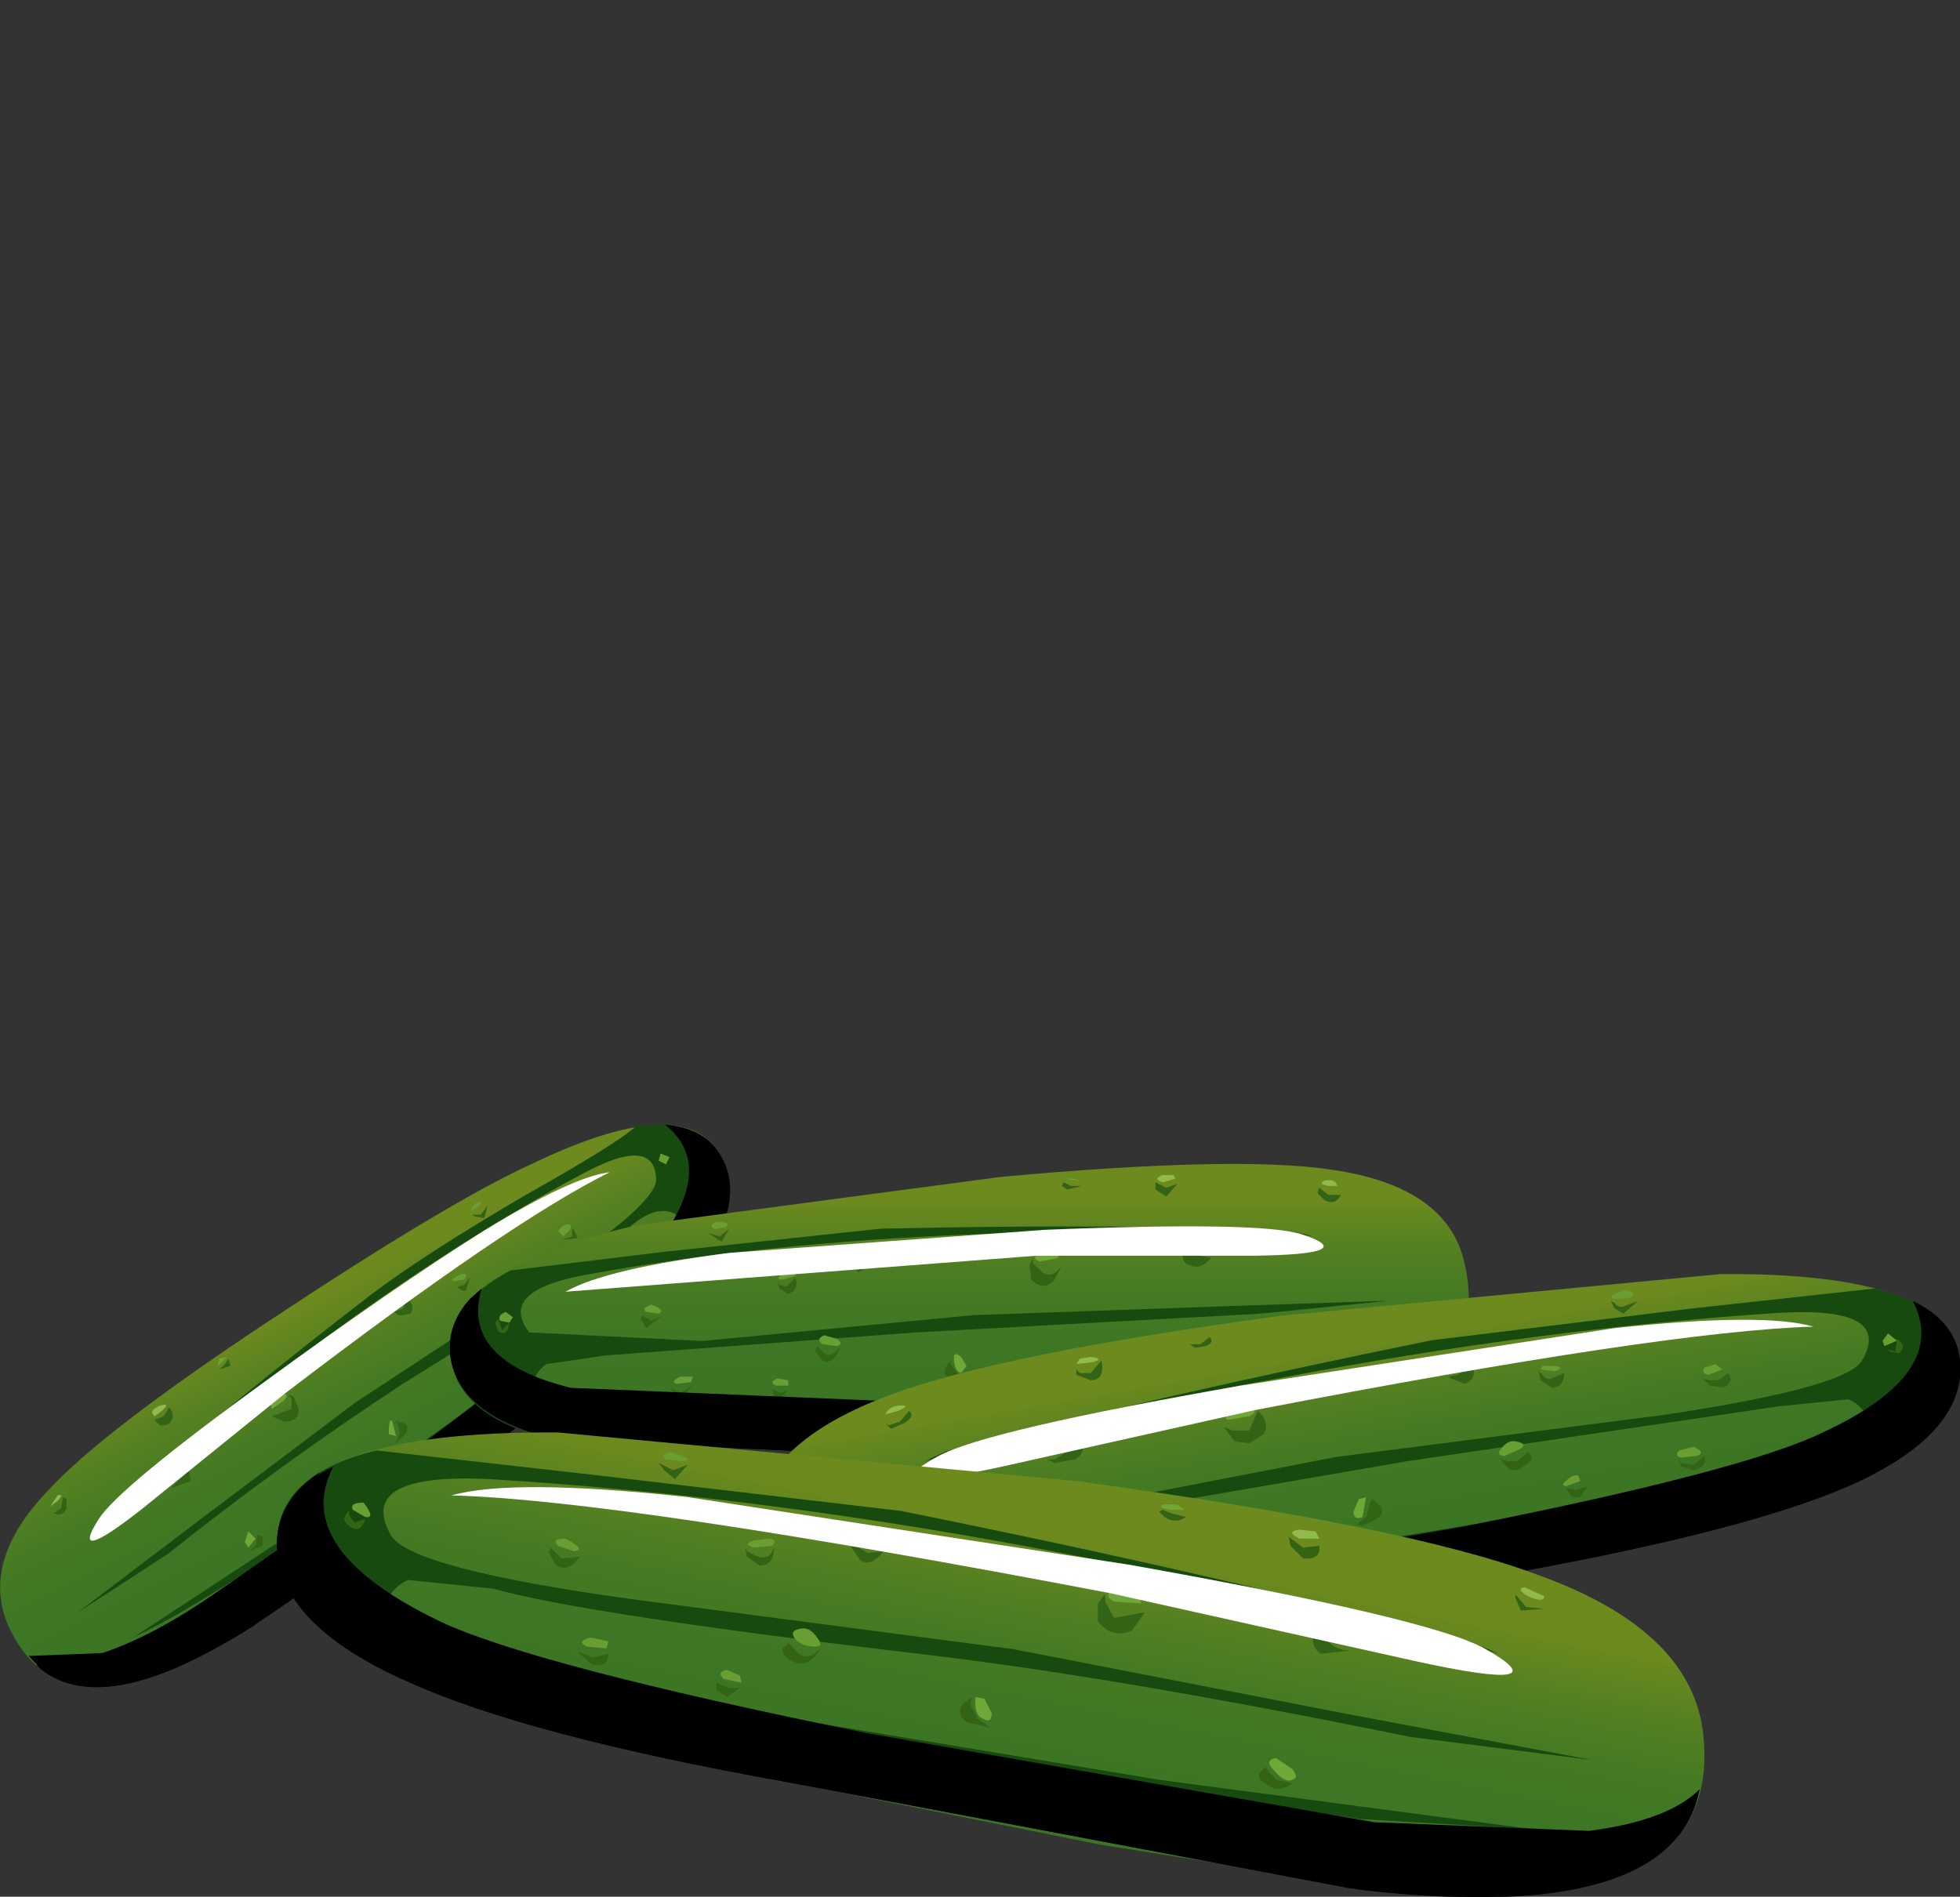 <?xml version="1.0" encoding="UTF-8" standalone="no"?>
<svg xmlns:xlink="http://www.w3.org/1999/xlink" height="52.7px" width="54.45px" xmlns="http://www.w3.org/2000/svg">
  <rect width="100%" height="100%" fill="#333333" stroke="none"/>
  <g transform="matrix(1.0, 0.0, 0.0, 1.0, 0.0, 0.0)">
    <use height="15.65" transform="matrix(1.0, 0.0, 0.0, 1.0, 0.0, 31.25)" width="20.3" xlink:href="#shape0"/>
    <use height="17.8" transform="matrix(0.8, 0.0, 0.0, 0.8, 2.15, 31.25)" width="22.65" xlink:href="#sprite0"/>
    <use height="12.9" transform="matrix(1.0, 0.0, 0.0, 1.0, 1.4, 32.05)" width="18.25" xlink:href="#shape2"/>
    <use height="19.45" transform="matrix(0.8, 0.0, 0.0, 0.8, 1.0, 31.3)" width="24.1" xlink:href="#sprite1"/>
    <use height="19.55" transform="matrix(0.8, 0.0, 0.0, 0.8, 0.8, 31.25)" width="24.35" xlink:href="#sprite2"/>
    <use height="12.8" transform="matrix(0.8, 0.0, 0.0, 0.8, 2.5, 32.57)" width="18.05" xlink:href="#sprite3"/>
    <use height="8.05" transform="matrix(1.0, 0.0, 0.0, 1.0, 12.5, 32.35)" width="28.3" xlink:href="#shape6"/>
    <use height="7.2" transform="matrix(0.8, 0.0, 0.0, 0.8, 12.5, 34.06)" width="32.6" xlink:href="#sprite4"/>
    <use height="7.1" transform="matrix(1.0, 0.0, 0.0, 1.0, 13.75, 32.6)" width="23.5" xlink:href="#shape8"/>
    <use height="5.5" transform="matrix(0.8, 0.0, 0.0, 0.8, 12.5, 36.0)" width="35.3" xlink:href="#sprite5"/>
    <use height="5.75" transform="matrix(0.8, 0.0, 0.0, 0.8, 12.5, 35.8)" width="35.35" xlink:href="#sprite6"/>
    <use height="2.25" transform="matrix(0.8, 0.0, 0.0, 0.8, 15.71, 34.09)" width="26.35" xlink:href="#sprite7"/>
    <use height="10.95" transform="matrix(1.0, 0.0, 0.0, 1.0, 20.85, 35.4)" width="33.6" xlink:href="#shape12"/>
    <use height="11.15" transform="matrix(0.8, 0.0, 0.0, 0.8, 23.45, 35.8)" width="38.75" xlink:href="#sprite8"/>
    <use height="9.95" transform="matrix(1.0, 0.0, 0.0, 1.0, 24.6, 35.85)" width="28.45" xlink:href="#shape14"/>
    <use height="12.5" transform="matrix(0.8, 0.0, 0.0, 0.8, 21.0, 36.35)" width="41.8" xlink:href="#sprite9"/>
    <use height="12.7" transform="matrix(0.8, 0.0, 0.0, 0.8, 20.9, 36.15)" width="41.95" xlink:href="#sprite10"/>
    <use height="5.55" transform="matrix(0.8, 0.0, 0.0, 0.8, 25.38, 36.66)" width="31.25" xlink:href="#sprite11"/>
    <use height="12.9" transform="matrix(1.0, 0.0, 0.0, 1.0, 7.7, 39.8)" width="39.65" xlink:href="#shape18"/>
    <use height="13.15" transform="matrix(0.8, 0.0, 0.0, 0.8, 7.7, 40.3)" width="45.65" xlink:href="#sprite12"/>
    <use height="11.7" transform="matrix(1.0, 0.0, 0.0, 1.0, 9.3, 40.35)" width="33.6" xlink:href="#shape20"/>
    <use height="14.75" transform="matrix(0.8, 0.0, 0.0, 0.8, 7.7, 40.9)" width="49.25" xlink:href="#sprite13"/>
    <use height="14.95" transform="matrix(0.8, 0.0, 0.0, 0.8, 7.7, 40.75)" width="49.4" xlink:href="#sprite14"/>
    <use height="6.55" transform="matrix(0.8, 0.0, 0.0, 0.8, 12.54, 41.31)" width="36.85" xlink:href="#sprite15"/>
  </g>
  <defs>
    <g id="shape0" transform="matrix(1.0, 0.0, 0.0, 1.0, 0.0, -31.25)">
      <path d="M7.4 36.75 Q12.45 33.4 14.75 32.35 18.9 30.35 19.95 32.0 20.85 33.35 19.3 35.3 18.0 36.95 14.55 39.5 L6.25 45.65 Q1.6 48.35 0.2 45.1 -0.5 43.35 1.3 41.45 2.8 39.8 7.4 36.75" fill="url(#gradient0)" fill-rule="evenodd" stroke="none"/>
    </g>
    <linearGradient gradientTransform="matrix(-0.002, -0.004, -0.004, 0.002, 10.45, 39.35)" gradientUnits="userSpaceOnUse" id="gradient0" spreadMethod="pad" x1="-819.2" x2="819.2">
      <stop offset="0.0" stop-color="#3a7524"/>
      <stop offset="0.373" stop-color="#3d7624"/>
      <stop offset="0.604" stop-color="#457a23"/>
      <stop offset="0.796" stop-color="#548021"/>
      <stop offset="0.969" stop-color="#68881f"/>
      <stop offset="1.0" stop-color="#6d8a1e"/>
    </linearGradient>
    <g id="sprite0" transform="matrix(1.0, 0.0, 0.0, 1.0, 0.0, 0.0)">
      <use height="17.8" transform="matrix(1.0, 0.0, 0.0, 1.0, 0.0, 0.0)" width="22.65" xlink:href="#shape1"/>
    </g>
    <g id="shape1" transform="matrix(1.0, 0.0, 0.0, 1.0, 0.0, 0.0)">
      <path d="M22.25 0.95 Q23.2 2.4 21.95 4.3 L20.8 5.15 17.0 7.85 11.65 11.55 Q4.85 16.45 1.95 17.8 L8.35 13.6 18.85 6.15 Q21.9 3.9 21.25 3.4 20.65 2.95 20.3 3.0 19.7 3.0 18.8 3.9 17.05 5.45 11.3 9.0 7.1 11.75 3.15 14.9 L0.0 16.95 3.95 13.95 9.65 9.65 16.35 5.25 Q20.1 2.75 20.1 1.9 20.05 0.35 17.55 1.7 12.75 4.25 7.4 8.3 2.75 11.9 0.55 14.0 L0.9 13.5 Q5.45 9.55 10.2 5.9 12.05 4.5 15.55 2.45 18.75 0.65 19.4 0.05 21.45 -0.25 22.25 0.95" fill="#164a0e" fill-rule="evenodd" stroke="none"/>
    </g>
    <g id="shape2" transform="matrix(1.0, 0.0, 0.0, 1.0, -1.4, -32.05)">
      <path d="M4.75 41.35 L5.1 41.0 5.1 40.75 5.25 40.85 5.3 41.15 4.75 41.35" fill="#336315" fill-rule="evenodd" stroke="none"/>
      <path d="M7.55 39.35 L8.1 39.15 8.1 38.85 8.0 38.75 8.15 38.8 8.3 39.15 Q8.3 39.5 7.9 39.5 L7.55 39.35" fill="#336315" fill-rule="evenodd" stroke="none"/>
      <path d="M10.85 36.4 L10.95 36.45 11.2 36.35 11.3 36.05 Q11.55 36.3 11.4 36.5 L11.1 36.55 10.85 36.4" fill="#336315" fill-rule="evenodd" stroke="none"/>
      <path d="M10.95 39.5 Q11.4 39.5 11.3 39.8 L11.0 40.1 11.1 39.8 11.05 39.55 10.95 39.5" fill="#336315" fill-rule="evenodd" stroke="none"/>
      <path d="M6.9 43.1 L7.1 42.95 7.15 42.65 7.3 42.7 7.3 42.95 6.9 43.1" fill="#336315" fill-rule="evenodd" stroke="none"/>
      <path d="M12.8 37.6 L13.2 37.55 13.25 37.3 Q13.5 37.35 13.35 37.6 13.2 37.9 12.8 37.6" fill="#336315" fill-rule="evenodd" stroke="none"/>
      <path d="M12.7 35.75 L12.9 35.7 13.05 35.5 12.95 35.85 Q12.85 35.9 12.7 35.75" fill="#336315" fill-rule="evenodd" stroke="none"/>
      <path d="M6.1 38.05 L6.25 37.9 6.35 37.75 6.4 37.95 6.1 38.05" fill="#336315" fill-rule="evenodd" stroke="none"/>
      <path d="M15.6 34.45 L15.9 34.35 15.9 34.1 16.05 34.4 15.6 34.45" fill="#336315" fill-rule="evenodd" stroke="none"/>
      <path d="M19.3 33.55 L19.5 33.55 19.6 33.35 19.6 33.6 19.4 33.65 19.3 33.55" fill="#336315" fill-rule="evenodd" stroke="none"/>
      <path d="M13.1 33.75 L13.35 33.75 13.55 33.5 13.45 33.85 13.2 33.8 13.1 33.75" fill="#336315" fill-rule="evenodd" stroke="none"/>
      <path d="M18.5 34.75 L18.7 34.75 18.9 34.5 18.9 34.85 18.6 34.8 18.5 34.75" fill="#336315" fill-rule="evenodd" stroke="none"/>
      <path d="M14.7 37.75 L14.5 37.75 14.35 37.65 14.55 37.6 14.7 37.4 14.7 37.75" fill="#336315" fill-rule="evenodd" stroke="none"/>
      <path d="M4.3 39.45 L4.55 39.35 4.7 39.1 Q4.9 39.35 4.7 39.55 4.45 39.7 4.3 39.45" fill="#336315" fill-rule="evenodd" stroke="none"/>
      <path d="M1.5 42.05 L1.7 41.9 1.75 41.6 1.85 41.65 1.85 41.9 Q1.75 42.15 1.5 42.05" fill="#336315" fill-rule="evenodd" stroke="none"/>
      <path d="M7.65 38.75 Q8.1 38.65 7.9 38.9 L7.55 39.15 7.5 38.95 7.65 38.75" fill="#70a837" fill-rule="evenodd" stroke="none"/>
      <path d="M1.6 41.55 Q1.8 41.5 1.6 41.7 L1.4 41.85 1.6 41.55" fill="#91ba4e" fill-rule="evenodd" stroke="none"/>
      <path d="M4.8 40.75 Q5.05 40.75 4.9 40.95 4.7 41.35 4.5 41.15 4.45 41.05 4.55 40.9 4.65 40.7 4.8 40.75" fill="#91ba4e" fill-rule="evenodd" stroke="none"/>
      <path d="M4.45 39.05 Q4.85 38.95 4.3 39.35 4.1 39.2 4.45 39.05" fill="#91ba4e" fill-rule="evenodd" stroke="none"/>
      <path d="M6.9 42.55 L7.1 42.75 6.9 43.0 6.8 42.85 6.9 42.55" fill="#70a837" fill-rule="evenodd" stroke="none"/>
      <path d="M6.4 44.6 L6.65 44.65 6.7 44.9 6.55 44.95 6.4 44.85 6.4 44.6" fill="#70a837" fill-rule="evenodd" stroke="none"/>
      <path d="M10.9 39.5 L11.0 39.9 10.8 39.85 Q10.8 39.35 10.9 39.5" fill="#70a837" fill-rule="evenodd" stroke="none"/>
      <path d="M6.05 37.95 L6.1 37.75 6.3 37.7 6.05 37.95" fill="#70a837" fill-rule="evenodd" stroke="none"/>
      <path d="M11.1 36.0 L11.05 36.3 10.8 36.35 Q10.7 36.25 10.9 36.05 L11.1 36.0" fill="#699e33" fill-rule="evenodd" stroke="none"/>
      <path d="M12.9 37.15 L13.1 37.3 12.9 37.55 12.75 37.4 Q12.75 37.2 12.9 37.15" fill="#699e33" fill-rule="evenodd" stroke="none"/>
      <path d="M12.8 35.4 Q13.05 35.35 12.9 35.55 L12.6 35.6 12.55 35.55 12.8 35.4" fill="#699e33" fill-rule="evenodd" stroke="none"/>
      <path d="M13.25 33.4 Q13.55 33.35 13.1 33.65 L13.1 33.55 13.25 33.4" fill="#699e33" fill-rule="evenodd" stroke="none"/>
      <path d="M15.65 34.05 Q15.9 33.95 15.85 34.15 L15.65 34.35 15.5 34.2 15.65 34.05" fill="#699e33" fill-rule="evenodd" stroke="none"/>
      <path d="M16.15 35.8 L16.3 35.95 16.05 36.15 15.95 36.0 16.15 35.8" fill="#699e33" fill-rule="evenodd" stroke="none"/>
      <path d="M18.55 34.4 L18.8 34.45 18.65 34.6 18.45 34.55 18.55 34.4" fill="#699e33" fill-rule="evenodd" stroke="none"/>
      <path d="M19.3 33.35 L19.5 33.4 19.25 33.55 19.15 33.5 19.3 33.35" fill="#699e33" fill-rule="evenodd" stroke="none"/>
      <path d="M18.35 32.05 L18.6 32.15 18.5 32.35 18.3 32.25 18.35 32.05" fill="#699e33" fill-rule="evenodd" stroke="none"/>
    </g>
    <g id="sprite1" transform="matrix(1.0, 0.0, 0.0, 1.0, 0.0, 0.0)">
      <use height="19.45" transform="matrix(1.0, 0.0, 0.0, 1.0, 0.0, 0.0)" width="24.1" xlink:href="#shape3"/>
    </g>
    <g id="shape3" transform="matrix(1.0, 0.0, 0.0, 1.0, 0.0, 0.0)">
      <path d="M22.15 0.0 Q23.25 0.15 23.7 0.9 24.8 2.55 22.9 5.0 21.25 7.1 16.95 10.25 L7.55 17.35 Q2.15 20.75 0.0 18.7 2.3 19.6 5.1 18.15 6.55 17.4 10.8 14.15 L20.25 6.75 Q23.65 3.75 23.7 1.9 23.75 1.3 23.2 0.7 22.7 0.15 22.15 0.0" fill="#000000" fill-rule="evenodd" stroke="none"/>
    </g>
    <g id="sprite2" transform="matrix(1.0, 0.0, 0.0, 1.0, 0.0, 0.0)">
      <use height="19.55" transform="matrix(1.0, 0.0, 0.0, 1.0, 0.0, 0.0)" width="24.35" xlink:href="#shape4"/>
    </g>
    <g id="shape4" transform="matrix(1.0, 0.0, 0.0, 1.0, 0.0, 0.0)">
      <path d="M23.95 0.95 Q25.05 2.6 23.15 5.05 21.5 7.15 17.2 10.3 10.65 15.6 7.55 17.55 2.1 21.0 0.0 18.45 L2.55 18.35 Q4.35 17.75 6.5 16.25 10.95 13.2 15.1 10.0 20.65 5.75 21.9 4.05 23.85 1.4 22.1 0.0 23.35 0.1 23.95 0.95" fill="#000000" fill-rule="evenodd" stroke="none"/>
    </g>
    <g id="sprite3" transform="matrix(1.0, 0.0, 0.0, 1.0, 0.0, -0.15)">
      <use height="12.8" transform="matrix(1.0, 0.0, 0.0, 1.0, 0.0, 0.15)" width="18.05" xlink:href="#shape5"/>
    </g>
    <g id="shape5" transform="matrix(1.0, 0.0, 0.0, 1.0, 0.0, -0.15)">
      <path d="M1.8 11.85 Q-0.75 13.85 0.3 12.2 1.0 11.1 6.1 7.4 10.55 4.15 13.65 2.2 16.75 0.3 18.05 0.15 14.6 1.85 6.75 7.85 L1.8 11.85" fill="#ffffff" fill-rule="evenodd" stroke="none"/>
    </g>
    <g id="shape6" transform="matrix(1.0, 0.0, 0.0, 1.0, -12.5, -32.35)">
      <path d="M35.4 39.85 L23.1 40.35 15.5 40.0 Q12.7 39.35 12.5 37.55 12.35 35.3 17.65 34.05 L27.8 32.7 Q34.35 32.1 37.0 32.5 40.1 32.95 40.65 34.95 41.7 38.95 35.4 39.85" fill="url(#gradient1)" fill-rule="evenodd" stroke="none"/>
    </g>
    <linearGradient gradientTransform="matrix(0.0, -0.004, -0.004, 0.0, 26.7, 36.65)" gradientUnits="userSpaceOnUse" id="gradient1" spreadMethod="pad" x1="-819.2" x2="819.2">
      <stop offset="0.0" stop-color="#3a7524"/>
      <stop offset="0.373" stop-color="#3d7624"/>
      <stop offset="0.604" stop-color="#457a23"/>
      <stop offset="0.796" stop-color="#548021"/>
      <stop offset="0.969" stop-color="#68881f"/>
      <stop offset="1.0" stop-color="#6d8a1e"/>
    </linearGradient>
    <g id="sprite4" transform="matrix(1.0, 0.0, 0.0, 1.0, 0.0, 0.05)">
      <use height="7.2" transform="matrix(1.0, 0.0, 0.0, 1.0, 0.0, -0.05)" width="32.6" xlink:href="#shape7"/>
    </g>
    <g id="shape7" transform="matrix(1.0, 0.0, 0.0, 1.0, 0.0, 0.05)">
      <path d="M27.2 5.45 L17.7 6.15 9.95 6.7 4.4 7.05 2.75 7.15 Q0.15 6.3 0.0 4.35 -0.15 2.7 2.1 1.5 L7.45 0.85 14.95 0.05 Q23.75 -0.15 29.25 0.15 L29.95 0.3 Q25.15 0.0 19.4 0.2 11.35 0.45 5.0 1.6 1.6 2.15 2.75 3.65 L8.75 3.95 18.2 3.05 26.7 2.75 32.6 2.55 28.15 3.0 16.2 3.65 5.4 4.45 3.35 4.75 Q2.95 5.0 2.7 5.8 2.5 6.75 7.0 6.55 L22.3 5.6 31.4 4.75 27.2 5.45" fill="#164a0e" fill-rule="evenodd" stroke="none"/>
    </g>
    <g id="shape8" transform="matrix(1.0, 0.0, 0.0, 1.0, -13.75, -32.6)">
      <path d="M33.65 34.95 Q33.35 35.3 33.05 35.15 32.85 35.1 32.85 34.85 L32.9 34.6 33.1 34.85 33.65 34.95" fill="#336315" fill-rule="evenodd" stroke="none"/>
      <path d="M29.5 35.15 L29.3 35.55 Q29.0 35.9 28.65 35.55 L28.6 35.15 28.7 34.95 28.7 35.1 28.95 35.35 Q29.25 35.55 29.5 35.15" fill="#336315" fill-rule="evenodd" stroke="none"/>
      <path d="M24.3 35.05 L23.85 35.35 23.65 35.15 23.65 34.95 23.7 35.0 23.95 35.15 24.3 35.05" fill="#336315" fill-rule="evenodd" stroke="none"/>
      <path d="M26.45 37.75 L26.4 37.9 26.6 38.15 26.85 38.35 26.35 38.3 Q26.15 38.15 26.3 37.95 L26.45 37.75" fill="#336315" fill-rule="evenodd" stroke="none"/>
      <path d="M32.55 38.05 L32.85 38.1 32.35 38.2 32.25 37.95 32.3 37.8 32.55 38.05" fill="#336315" fill-rule="evenodd" stroke="none"/>
      <path d="M23.35 37.4 Q23.15 37.95 22.85 37.8 L22.65 37.55 22.7 37.4 22.9 37.6 Q23.1 37.75 23.35 37.4" fill="#336315" fill-rule="evenodd" stroke="none"/>
      <path d="M22.1 35.5 Q22.2 35.85 21.9 35.95 L21.65 35.8 21.6 35.6 21.65 35.7 21.85 35.75 22.1 35.5" fill="#336315" fill-rule="evenodd" stroke="none"/>
      <path d="M30.05 32.95 L29.65 33.05 29.5 32.95 29.55 32.85 29.75 32.95 30.05 32.95" fill="#336315" fill-rule="evenodd" stroke="none"/>
      <path d="M18.4 36.55 L17.95 36.9 17.8 36.65 17.85 36.55 18.1 36.7 18.4 36.55" fill="#336315" fill-rule="evenodd" stroke="none"/>
      <path d="M19.25 38.5 L18.95 38.8 Q18.7 38.8 18.7 38.7 L18.65 38.55 18.7 38.6 18.9 38.7 19.25 38.5" fill="#336315" fill-rule="evenodd" stroke="none"/>
      <path d="M14.15 36.75 Q14.1 37.15 13.85 37.0 L13.75 36.75 13.85 36.65 13.95 36.95 14.15 36.75" fill="#336315" fill-rule="evenodd" stroke="none"/>
      <path d="M20.25 34.15 L20.05 34.5 19.65 34.25 20.0 34.35 20.25 34.15" fill="#336315" fill-rule="evenodd" stroke="none"/>
      <path d="M15.9 39.0 L15.6 39.3 15.4 39.15 15.35 39.0 15.45 39.1 15.7 39.1 15.9 39.0" fill="#336315" fill-rule="evenodd" stroke="none"/>
      <path d="M21.9 38.6 L21.7 38.85 Q21.55 38.9 21.5 38.75 L21.45 38.6 21.7 38.7 21.9 38.6" fill="#336315" fill-rule="evenodd" stroke="none"/>
      <path d="M32.7 32.9 L32.4 33.25 32.1 33.05 32.1 32.85 32.4 33.0 32.7 32.9" fill="#336315" fill-rule="evenodd" stroke="none"/>
      <path d="M37.25 33.2 Q37.1 33.5 36.8 33.35 L36.6 33.15 36.65 33.0 36.9 33.2 37.25 33.2" fill="#336315" fill-rule="evenodd" stroke="none"/>
      <path d="M34.55 39.55 L34.15 39.65 34.05 39.45 34.15 39.3 34.2 39.55 34.55 39.55" fill="#336315" fill-rule="evenodd" stroke="none"/>
      <path d="M29.05 34.7 L29.35 34.75 29.4 34.95 28.9 35.05 Q28.55 34.95 29.05 34.7" fill="#70a837" fill-rule="evenodd" stroke="none"/>
      <path d="M36.8 32.8 Q37.1 32.75 37.15 32.95 L36.9 32.95 Q36.6 32.9 36.8 32.8" fill="#91ba4e" fill-rule="evenodd" stroke="none"/>
      <path d="M33.15 34.4 L33.5 34.35 33.7 34.6 33.6 34.75 33.3 34.7 Q33.0 34.55 33.15 34.4" fill="#91ba4e" fill-rule="evenodd" stroke="none"/>
      <path d="M32.65 32.75 L32.3 32.85 Q32.0 32.75 32.3 32.65 L32.6 32.65 32.65 32.75" fill="#91ba4e" fill-rule="evenodd" stroke="none"/>
      <path d="M32.5 37.85 Q32.25 37.7 32.5 37.6 32.65 37.55 32.8 37.75 L32.9 37.95 32.5 37.85" fill="#70a837" fill-rule="evenodd" stroke="none"/>
      <path d="M34.5 39.05 L34.65 39.25 34.55 39.5 34.4 39.5 34.3 39.3 Q34.2 39.05 34.5 39.05" fill="#70a837" fill-rule="evenodd" stroke="none"/>
      <path d="M26.5 37.7 Q26.5 37.55 26.7 37.7 L26.85 37.95 26.7 38.15 Q26.5 38.1 26.5 37.7" fill="#70a837" fill-rule="evenodd" stroke="none"/>
      <path d="M30.0 32.8 L29.55 32.75 29.8 32.75 30.0 32.8" fill="#70a837" fill-rule="evenodd" stroke="none"/>
      <path d="M23.75 34.75 L24.0 34.6 Q24.3 34.65 24.3 34.8 L24.05 34.95 23.75 34.75" fill="#699e33" fill-rule="evenodd" stroke="none"/>
      <path d="M22.9 37.1 L23.25 37.2 Q23.45 37.35 23.25 37.4 L22.85 37.35 Q22.65 37.2 22.9 37.1" fill="#699e33" fill-rule="evenodd" stroke="none"/>
      <path d="M21.75 35.4 L22.05 35.35 22.1 35.45 21.75 35.55 Q21.5 35.55 21.75 35.4" fill="#699e33" fill-rule="evenodd" stroke="none"/>
      <path d="M19.9 33.95 Q20.35 33.95 20.15 34.1 L19.85 34.15 Q19.65 34.05 19.9 33.95" fill="#699e33" fill-rule="evenodd" stroke="none"/>
      <path d="M18.1 36.25 Q18.5 36.4 18.3 36.5 L17.95 36.45 Q17.8 36.35 18.1 36.25" fill="#699e33" fill-rule="evenodd" stroke="none"/>
      <path d="M21.6 38.3 L21.9 38.35 21.9 38.5 21.55 38.5 Q21.35 38.4 21.6 38.3" fill="#699e33" fill-rule="evenodd" stroke="none"/>
      <path d="M18.9 38.25 L19.25 38.25 19.2 38.4 18.8 38.45 Q18.6 38.4 18.9 38.25" fill="#699e33" fill-rule="evenodd" stroke="none"/>
      <path d="M15.55 38.7 L15.8 38.75 15.7 38.95 15.45 38.95 Q15.35 38.8 15.55 38.7" fill="#699e33" fill-rule="evenodd" stroke="none"/>
      <path d="M14.1 38.3 L14.35 38.3 14.35 38.45 14.05 38.45 Q13.9 38.4 14.1 38.3" fill="#699e33" fill-rule="evenodd" stroke="none"/>
      <path d="M14.05 36.45 L14.25 36.6 14.15 36.75 13.9 36.7 Q13.8 36.55 14.05 36.45" fill="#699e33" fill-rule="evenodd" stroke="none"/>
    </g>
    <g id="sprite5" transform="matrix(1.0, 0.0, 0.0, 1.0, 0.0, 0.0)">
      <use height="5.5" transform="matrix(1.0, 0.0, 0.0, 1.0, 0.0, 0.0)" width="35.3" xlink:href="#shape9"/>
    </g>
    <g id="shape9" transform="matrix(1.0, 0.0, 0.0, 1.0, 0.0, 0.0)">
      <path d="M30.05 3.95 Q33.75 3.2 35.3 0.75 34.75 4.2 27.2 5.0 L13.2 5.45 3.75 5.0 Q0.2 4.2 0.0 1.95 -0.05 0.85 0.8 0.0 0.4 0.6 0.35 1.4 0.25 2.3 0.75 2.85 2.15 4.5 7.55 4.75 L21.75 4.5 30.05 3.95" fill="#000000" fill-rule="evenodd" stroke="none"/>
    </g>
    <g id="sprite6" transform="matrix(1.0, 0.0, 0.0, 1.0, 0.0, 0.0)">
      <use height="5.75" transform="matrix(1.0, 0.0, 0.0, 1.0, 0.0, 0.0)" width="35.35" xlink:href="#shape10"/>
    </g>
    <g id="shape10" transform="matrix(1.0, 0.0, 0.0, 1.0, 0.0, 0.0)">
      <path d="M27.55 5.2 L13.2 5.7 3.75 5.25 Q0.2 4.45 0.0 2.2 -0.05 0.95 1.1 0.0 0.35 2.5 4.2 3.45 L14.95 3.9 27.6 3.3 Q30.75 3.1 32.85 2.3 34.7 1.55 35.35 0.55 35.2 4.3 27.55 5.2" fill="#000000" fill-rule="evenodd" stroke="none"/>
    </g>
    <g id="sprite7" transform="matrix(1.0, 0.0, 0.0, 1.0, -0.2, -0.05)">
      <use height="2.25" transform="matrix(1.0, 0.0, 0.0, 1.0, 0.2, 0.05)" width="26.35" xlink:href="#shape11"/>
    </g>
    <g id="shape11" transform="matrix(1.0, 0.0, 0.0, 1.0, -0.2, -0.05)">
      <path d="M25.75 0.3 Q27.9 1.0 24.1 1.05 L16.55 1.05 0.2 2.3 Q1.6 1.5 5.9 0.95 L16.85 0.15 Q24.3 -0.15 25.75 0.3" fill="#ffffff" fill-rule="evenodd" stroke="none"/>
    </g>
    <g id="shape12" transform="matrix(1.0, 0.0, 0.0, 1.0, -20.85, -35.4)">
      <path d="M35.65 36.55 L47.8 35.4 Q54.25 35.35 54.45 37.85 54.6 39.85 51.3 41.3 48.5 42.5 42.45 43.6 L35.1 45.15 27.9 46.25 Q20.3 46.9 20.9 42.35 21.2 40.05 24.75 38.75 27.85 37.6 35.65 36.55" fill="url(#gradient2)" fill-rule="evenodd" stroke="none"/>
    </g>
    <linearGradient gradientTransform="matrix(-7.0E-4, -0.004, -0.004, 7.0E-4, 37.65, 40.75)" gradientUnits="userSpaceOnUse" id="gradient2" spreadMethod="pad" x1="-819.2" x2="819.2">
      <stop offset="0.0" stop-color="#3a7524"/>
      <stop offset="0.373" stop-color="#3d7624"/>
      <stop offset="0.604" stop-color="#457a23"/>
      <stop offset="0.796" stop-color="#548021"/>
      <stop offset="0.969" stop-color="#68881f"/>
      <stop offset="1.0" stop-color="#6d8a1e"/>
    </linearGradient>
    <g id="sprite8" transform="matrix(1.0, 0.0, 0.0, 1.0, 0.0, 0.0)">
      <use height="11.15" transform="matrix(1.0, 0.0, 0.0, 1.0, 0.0, 0.0)" width="38.75" xlink:href="#shape13"/>
    </g>
    <g id="shape13" transform="matrix(1.0, 0.0, 0.0, 1.0, 0.0, 0.0)">
      <path d="M38.75 2.55 Q38.9 4.7 35.95 6.25 L34.0 6.6 27.4 7.7 18.15 9.1 Q6.15 11.15 1.8 11.15 L12.7 9.7 30.85 6.7 Q36.3 5.8 35.75 4.8 35.35 4.0 34.85 3.85 L32.4 4.1 19.55 6.0 5.35 8.45 0.0 9.1 7.0 7.8 17.1 5.85 28.4 4.4 Q34.8 3.45 35.35 2.5 36.45 0.6 32.4 0.85 24.1 1.4 15.2 3.1 8.25 4.35 2.8 6.0 L3.55 5.65 Q10.8 3.75 20.4 1.8 L29.4 0.7 35.8 0.0 Q38.6 0.7 38.75 2.55" fill="#164a0e" fill-rule="evenodd" stroke="none"/>
    </g>
    <g id="shape14" transform="matrix(1.0, 0.0, 0.0, 1.0, -24.6, -35.85)">
      <path d="M29.1 40.55 L29.3 40.55 29.7 40.3 29.95 39.95 Q30.25 40.35 29.85 40.55 L29.3 40.65 29.1 40.55" fill="#336315" fill-rule="evenodd" stroke="none"/>
      <path d="M34.0 39.65 L34.25 39.75 34.7 39.75 34.95 39.2 Q35.3 39.55 35.1 39.85 L34.7 40.1 34.3 40.05 34.0 39.65" fill="#336315" fill-rule="evenodd" stroke="none"/>
      <path d="M40.25 38.25 L40.5 38.2 40.9 37.9 Q41.05 38.3 40.7 38.45 L40.3 38.3 40.25 38.25" fill="#336315" fill-rule="evenodd" stroke="none"/>
      <path d="M38.1 41.65 Q38.6 41.95 38.25 42.2 L37.85 42.4 37.7 42.35 37.95 42.15 38.1 41.65" fill="#336315" fill-rule="evenodd" stroke="none"/>
      <path d="M30.5 43.65 L30.65 43.7 30.9 43.55 31.15 43.3 Q31.5 43.5 31.15 43.7 L30.7 43.75 30.5 43.65" fill="#336315" fill-rule="evenodd" stroke="none"/>
      <path d="M41.65 40.5 L41.85 40.6 42.15 40.6 42.45 40.35 Q42.7 40.55 42.3 40.75 42.1 40.95 41.85 40.75 L41.65 40.5" fill="#336315" fill-rule="evenodd" stroke="none"/>
      <path d="M43.1 38.55 L42.8 38.35 42.75 38.1 42.85 38.2 Q42.95 38.35 43.1 38.3 L43.45 38.15 Q43.45 38.55 43.1 38.55" fill="#336315" fill-rule="evenodd" stroke="none"/>
      <path d="M33.05 37.35 L33.35 37.35 33.6 37.15 Q33.75 37.3 33.5 37.4 L33.2 37.45 33.05 37.35" fill="#336315" fill-rule="evenodd" stroke="none"/>
      <path d="M47.3 38.3 L47.5 38.35 47.75 38.35 48.0 38.15 Q48.2 38.35 47.9 38.55 L47.5 38.5 47.3 38.3" fill="#336315" fill-rule="evenodd" stroke="none"/>
      <path d="M46.65 40.55 L46.7 40.65 47.05 40.7 47.35 40.45 Q47.45 40.75 47.05 40.85 L46.7 40.75 46.65 40.55" fill="#336315" fill-rule="evenodd" stroke="none"/>
      <path d="M52.35 37.4 L52.45 37.5 52.65 37.55 52.7 37.2 Q53.0 37.4 52.75 37.6 L52.5 37.55 52.35 37.4" fill="#336315" fill-rule="evenodd" stroke="none"/>
      <path d="M52.5 39.35 L52.75 39.4 53.05 39.15 Q53.15 39.4 52.85 39.55 L52.55 39.45 52.5 39.35" fill="#336315" fill-rule="evenodd" stroke="none"/>
      <path d="M44.75 36.15 L44.85 36.2 Q44.95 36.35 45.1 36.3 L45.5 36.15 45.1 36.5 44.85 36.35 44.75 36.15" fill="#336315" fill-rule="evenodd" stroke="none"/>
      <path d="M50.75 40.3 L50.9 40.35 Q51.25 40.35 51.3 40.15 51.4 40.45 51.1 40.55 L50.75 40.35 50.75 40.3" fill="#336315" fill-rule="evenodd" stroke="none"/>
      <path d="M43.5 41.35 L43.8 41.4 44.1 41.3 43.9 41.6 Q43.7 41.65 43.6 41.5 L43.5 41.35" fill="#336315" fill-rule="evenodd" stroke="none"/>
      <path d="M33.95 44.45 L34.3 44.4 34.55 44.15 34.4 44.5 34.1 44.55 33.95 44.45" fill="#336315" fill-rule="evenodd" stroke="none"/>
      <path d="M29.9 38.05 L30.0 38.15 30.3 38.15 30.6 37.8 Q30.7 38.35 30.3 38.35 L29.9 38.2 29.9 38.05" fill="#336315" fill-rule="evenodd" stroke="none"/>
      <path d="M24.6 39.55 L24.7 39.6 25.0 39.5 25.25 39.2 Q25.45 39.35 25.1 39.55 L24.75 39.7 24.6 39.55" fill="#336315" fill-rule="evenodd" stroke="none"/>
      <path d="M28.8 45.75 L28.95 45.75 29.2 45.65 29.25 45.35 Q29.55 45.6 29.3 45.75 L28.9 45.8 28.8 45.75" fill="#336315" fill-rule="evenodd" stroke="none"/>
      <path d="M34.5 39.0 Q35.1 39.15 34.7 39.35 L34.1 39.45 Q33.95 39.35 34.15 39.15 34.35 38.95 34.5 39.0" fill="#70a837" fill-rule="evenodd" stroke="none"/>
      <path d="M25.05 39.05 Q25.3 39.05 24.95 39.2 L24.6 39.3 Q24.7 39.05 25.05 39.05" fill="#91ba4e" fill-rule="evenodd" stroke="none"/>
      <path d="M29.6 39.8 Q29.85 39.95 29.5 40.15 L29.15 40.3 28.95 40.15 29.15 39.9 29.6 39.8" fill="#91ba4e" fill-rule="evenodd" stroke="none"/>
      <path d="M30.3 37.7 Q30.7 37.75 30.35 37.85 L29.9 37.9 30.0 37.75 30.3 37.7" fill="#91ba4e" fill-rule="evenodd" stroke="none"/>
      <path d="M30.9 43.1 Q31.2 43.1 30.95 43.35 30.7 43.65 30.5 43.55 30.35 43.55 30.55 43.3 L30.9 43.1" fill="#70a837" fill-rule="evenodd" stroke="none"/>
      <path d="M28.8 45.15 Q29.3 45.05 28.95 45.65 L28.75 45.65 28.65 45.4 Q28.65 45.2 28.8 45.15" fill="#70a837" fill-rule="evenodd" stroke="none"/>
      <path d="M34.3 44.1 Q34.8 43.95 34.1 44.4 33.95 44.45 34.05 44.3 L34.3 44.1" fill="#70a837" fill-rule="evenodd" stroke="none"/>
      <path d="M37.95 41.6 L37.85 42.15 Q37.6 42.25 37.6 42.0 L37.75 41.65 37.95 41.6" fill="#70a837" fill-rule="evenodd" stroke="none"/>
      <path d="M40.7 37.75 L40.4 38.0 40.1 37.95 40.45 37.65 Q40.75 37.5 40.7 37.75" fill="#699e33" fill-rule="evenodd" stroke="none"/>
      <path d="M42.1 40.05 Q42.45 40.1 42.25 40.25 L41.8 40.45 Q41.55 40.45 41.7 40.25 41.9 40.0 42.1 40.05" fill="#699e33" fill-rule="evenodd" stroke="none"/>
      <path d="M43.2 37.95 Q43.5 38.0 43.2 38.1 L42.8 38.05 42.85 37.95 43.2 37.95" fill="#699e33" fill-rule="evenodd" stroke="none"/>
      <path d="M45.15 35.85 Q45.5 35.9 45.3 36.05 L44.85 36.1 Q44.7 36.05 44.85 35.95 L45.15 35.85" fill="#699e33" fill-rule="evenodd" stroke="none"/>
      <path d="M47.65 37.9 L47.85 38.05 47.45 38.2 Q47.25 38.15 47.35 38.0 L47.65 37.9" fill="#699e33" fill-rule="evenodd" stroke="none"/>
      <path d="M43.85 41.0 L43.9 41.15 43.5 41.3 Q43.35 41.25 43.5 41.15 43.7 40.95 43.85 41.0" fill="#699e33" fill-rule="evenodd" stroke="none"/>
      <path d="M47.05 40.2 Q47.4 40.35 47.15 40.45 L46.7 40.5 Q46.5 40.45 46.65 40.3 L47.05 40.2" fill="#699e33" fill-rule="evenodd" stroke="none"/>
      <path d="M51.0 39.85 L51.25 40.05 50.9 40.15 50.75 39.95 51.0 39.85" fill="#699e33" fill-rule="evenodd" stroke="none"/>
      <path d="M52.7 39.0 Q53.0 39.05 52.8 39.2 L52.45 39.25 52.4 39.1 52.7 39.0" fill="#699e33" fill-rule="evenodd" stroke="none"/>
      <path d="M52.45 37.05 L52.7 37.25 52.35 37.4 52.3 37.25 52.45 37.05" fill="#699e33" fill-rule="evenodd" stroke="none"/>
    </g>
    <g id="sprite9" transform="matrix(1.0, 0.0, 0.0, 1.0, 0.0, 0.0)">
      <use height="12.5" transform="matrix(1.0, 0.0, 0.0, 1.0, 0.0, 0.0)" width="41.8" xlink:href="#shape15"/>
    </g>
    <g id="shape15" transform="matrix(1.0, 0.0, 0.0, 1.0, 0.0, 0.0)">
      <path d="M40.5 0.0 Q41.75 0.7 41.8 1.9 42.0 4.4 37.9 6.2 34.4 7.7 26.8 9.1 L10.25 12.25 Q1.2 13.35 0.0 9.8 2.25 12.05 6.7 11.9 L16.55 10.3 33.4 6.85 Q39.7 5.2 41.1 3.05 41.5 2.35 41.25 1.4 41.05 0.5 40.5 0.0" fill="#000000" fill-rule="evenodd" stroke="none"/>
    </g>
    <g id="sprite10" transform="matrix(1.0, 0.0, 0.0, 1.0, 0.0, 0.0)">
      <use height="12.7" transform="matrix(1.0, 0.0, 0.0, 1.0, 0.0, 0.0)" width="41.95" xlink:href="#shape16"/>
    </g>
    <g id="shape16" transform="matrix(1.0, 0.0, 0.0, 1.0, 0.0, 0.0)">
      <path d="M26.95 9.3 Q15.25 11.9 10.0 12.5 0.85 13.5 0.0 9.5 0.9 10.45 3.25 10.75 L9.6 10.45 24.6 7.85 Q34.45 5.9 37.2 4.55 41.6 2.5 40.3 0.0 41.8 0.7 41.95 2.1 42.15 4.6 38.05 6.4 34.55 7.9 26.95 9.3" fill="#000000" fill-rule="evenodd" stroke="none"/>
    </g>
    <g id="sprite11" transform="matrix(1.0, 0.0, 0.0, 1.0, -0.1, 0.05)">
      <use height="5.55" transform="matrix(1.0, 0.0, 0.0, 1.0, 0.1, -0.05)" width="31.25" xlink:href="#shape17"/>
    </g>
    <g id="shape17" transform="matrix(1.0, 0.0, 0.0, 1.0, -0.1, 0.05)">
      <path d="M0.95 4.7 Q2.6 3.8 11.45 2.25 L24.45 0.25 Q29.6 -0.3 31.35 0.2 26.2 0.35 11.95 3.1 L3.0 5.1 Q-1.5 6.05 0.95 4.7" fill="#ffffff" fill-rule="evenodd" stroke="none"/>
    </g>
    <g id="shape18" transform="matrix(1.0, 0.0, 0.0, 1.0, -7.7, -39.8)">
      <path d="M39.05 52.6 L30.55 51.25 21.85 49.5 Q14.7 48.2 11.4 46.75 7.55 45.05 7.7 42.7 7.9 39.75 15.5 39.8 L29.9 41.15 Q39.1 42.4 42.7 43.75 46.9 45.25 47.3 48.05 48.0 53.35 39.05 52.6" fill="url(#gradient3)" fill-rule="evenodd" stroke="none"/>
    </g>
    <linearGradient gradientTransform="matrix(0.001, -0.005, -0.005, -0.001, 27.4, 46.55)" gradientUnits="userSpaceOnUse" id="gradient3" spreadMethod="pad" x1="-819.2" x2="819.2">
      <stop offset="0.0" stop-color="#3a7524"/>
      <stop offset="0.373" stop-color="#3d7624"/>
      <stop offset="0.604" stop-color="#457a23"/>
      <stop offset="0.796" stop-color="#548021"/>
      <stop offset="0.969" stop-color="#68881f"/>
      <stop offset="1.0" stop-color="#6d8a1e"/>
    </linearGradient>
    <g id="sprite12" transform="matrix(1.0, 0.0, 0.0, 1.0, 0.0, 0.0)">
      <use height="13.15" transform="matrix(1.0, 0.0, 0.0, 1.0, 0.0, 0.0)" width="45.65" xlink:href="#shape19"/>
    </g>
    <g id="shape19" transform="matrix(1.0, 0.0, 0.0, 1.0, 0.0, 0.0)">
      <path d="M42.4 7.05 Q36.1 5.25 27.7 3.65 17.2 1.6 7.45 1.0 2.7 0.75 3.95 2.95 4.65 4.1 12.2 5.15 L25.55 6.9 37.4 9.2 45.65 10.75 39.35 9.95 Q29.3 7.9 22.6 7.1 10.7 5.7 7.5 4.8 L4.55 4.5 Q4.0 4.7 3.5 5.7 2.9 6.8 9.3 7.9 L30.7 11.45 43.55 13.15 37.6 12.8 24.25 10.75 13.35 9.05 5.6 7.8 3.3 7.4 Q-0.15 5.5 0.0 3.0 0.15 0.8 3.45 0.0 L11.0 0.85 21.65 2.1 Q32.85 4.35 41.45 6.65 L42.4 7.05" fill="#164a0e" fill-rule="evenodd" stroke="none"/>
    </g>
    <g id="shape20" transform="matrix(1.0, 0.0, 0.0, 1.0, -9.3, -40.35)">
      <path d="M37.6 45.85 L36.7 45.95 Q36.4 45.75 36.5 45.45 L36.6 45.2 36.85 45.55 Q37.15 45.9 37.6 45.85" fill="#336315" fill-rule="evenodd" stroke="none"/>
      <path d="M31.8 44.8 L31.45 45.3 Q30.9 45.55 30.5 45.05 L30.5 44.55 30.7 44.3 30.7 44.5 30.95 44.95 31.8 44.8" fill="#336315" fill-rule="evenodd" stroke="none"/>
      <path d="M24.55 43.1 Q24.2 43.55 23.9 43.35 L23.65 43.0 23.7 42.75 23.7 42.9 24.1 43.15 24.55 43.1" fill="#336315" fill-rule="evenodd" stroke="none"/>
      <path d="M27.0 47.15 L26.95 47.35 27.15 47.75 27.5 48.0 26.85 47.85 Q26.55 47.6 26.75 47.35 L27.0 47.15" fill="#336315" fill-rule="evenodd" stroke="none"/>
      <path d="M35.9 49.55 Q35.5 49.85 35.15 49.55 34.9 49.4 35.0 49.25 L35.15 49.1 35.45 49.45 35.9 49.55" fill="#336315" fill-rule="evenodd" stroke="none"/>
      <path d="M22.8 45.8 Q22.45 46.4 22.0 46.15 21.7 46.0 21.75 45.8 L21.9 45.65 22.2 45.95 Q22.45 46.15 22.8 45.8" fill="#336315" fill-rule="evenodd" stroke="none"/>
      <path d="M21.5 43.0 Q21.5 43.5 21.1 43.5 L20.75 43.25 20.7 43.0 20.75 43.1 21.05 43.25 Q21.4 43.35 21.5 43.0" fill="#336315" fill-rule="evenodd" stroke="none"/>
      <path d="M32.55 42.05 L32.95 42.15 Q32.65 42.35 32.35 42.15 L32.2 42.0 32.3 41.95 32.55 42.05" fill="#336315" fill-rule="evenodd" stroke="none"/>
      <path d="M16.1 43.25 Q15.8 43.7 15.45 43.5 L15.25 43.15 15.3 43.0 15.6 43.3 16.1 43.25" fill="#336315" fill-rule="evenodd" stroke="none"/>
      <path d="M16.9 45.95 Q16.9 46.35 16.45 46.25 L16.1 45.95 16.05 45.75 16.1 45.9 16.45 46.05 16.9 45.95" fill="#336315" fill-rule="evenodd" stroke="none"/>
      <path d="M10.15 42.2 Q10.0 42.65 9.7 42.4 9.5 42.25 9.6 42.1 L9.7 41.95 9.7 42.1 9.85 42.3 10.15 42.2" fill="#336315" fill-rule="evenodd" stroke="none"/>
      <path d="M10.0 44.4 Q10.0 44.8 9.6 44.65 L9.3 44.4 9.35 44.25 9.4 44.4 9.7 44.55 10.0 44.4" fill="#336315" fill-rule="evenodd" stroke="none"/>
      <path d="M19.1 40.7 L18.75 41.1 18.45 40.85 18.3 40.65 18.7 40.85 19.1 40.7" fill="#336315" fill-rule="evenodd" stroke="none"/>
      <path d="M12.15 45.5 L11.7 45.85 11.4 45.6 11.4 45.4 11.5 45.55 11.85 45.6 12.15 45.5" fill="#336315" fill-rule="evenodd" stroke="none"/>
      <path d="M20.55 46.9 L20.2 47.15 19.9 46.95 19.9 46.75 20.25 46.9 20.55 46.9" fill="#336315" fill-rule="evenodd" stroke="none"/>
      <path d="M31.85 50.5 L31.3 50.55 31.15 50.2 31.15 50.1 31.45 50.4 31.85 50.5" fill="#336315" fill-rule="evenodd" stroke="none"/>
      <path d="M36.65 42.95 Q36.7 43.35 36.2 43.3 L35.85 42.95 35.8 42.7 36.2 43.0 36.65 42.95" fill="#336315" fill-rule="evenodd" stroke="none"/>
      <path d="M42.9 44.7 L42.25 44.75 42.1 44.4 42.1 44.3 42.4 44.65 42.9 44.7" fill="#336315" fill-rule="evenodd" stroke="none"/>
      <path d="M37.95 51.95 L37.35 52.0 Q37.15 51.9 37.3 51.7 L37.45 51.5 37.4 51.6 37.5 51.9 37.95 51.95" fill="#336315" fill-rule="evenodd" stroke="none"/>
      <path d="M31.25 44.1 L31.65 44.2 31.7 44.55 30.95 44.5 Q30.5 44.25 31.25 44.1" fill="#70a837" fill-rule="evenodd" stroke="none"/>
      <path d="M42.35 44.1 L42.9 44.35 Q42.9 44.55 42.45 44.35 42.1 44.15 42.35 44.1" fill="#91ba4e" fill-rule="evenodd" stroke="none"/>
      <path d="M37.0 45.0 L37.5 45.1 37.75 45.4 37.5 45.55 37.1 45.4 Q36.7 45.15 37.0 45.0" fill="#91ba4e" fill-rule="evenodd" stroke="none"/>
      <path d="M36.1 42.5 L36.55 42.55 36.65 42.75 36.1 42.75 Q35.7 42.55 36.1 42.5" fill="#91ba4e" fill-rule="evenodd" stroke="none"/>
      <path d="M35.45 48.85 L35.9 49.15 Q36.1 49.4 35.9 49.45 35.7 49.55 35.4 49.2 35.1 48.9 35.45 48.85" fill="#70a837" fill-rule="evenodd" stroke="none"/>
      <path d="M37.9 51.3 L38.1 51.6 37.95 51.9 37.75 51.9 37.6 51.55 Q37.55 51.2 37.9 51.3" fill="#70a837" fill-rule="evenodd" stroke="none"/>
      <path d="M31.5 50.1 L31.7 50.4 31.3 50.15 Q31.1 49.95 31.5 50.1" fill="#70a837" fill-rule="evenodd" stroke="none"/>
      <path d="M27.1 47.15 L27.35 47.2 27.55 47.6 Q27.55 47.9 27.3 47.75 27.05 47.65 27.1 47.15" fill="#70a837" fill-rule="evenodd" stroke="none"/>
      <path d="M32.9 41.95 L32.55 41.95 Q32.15 41.9 32.3 41.8 L32.7 41.8 32.9 41.95" fill="#70a837" fill-rule="evenodd" stroke="none"/>
      <path d="M23.9 42.55 Q23.85 42.3 24.25 42.45 L24.6 42.75 24.25 42.9 Q23.9 42.8 23.9 42.55" fill="#699e33" fill-rule="evenodd" stroke="none"/>
      <path d="M22.25 45.25 Q22.5 45.2 22.7 45.5 22.9 45.75 22.65 45.75 22.3 45.75 22.1 45.55 21.9 45.3 22.25 45.25" fill="#699e33" fill-rule="evenodd" stroke="none"/>
      <path d="M20.95 42.8 L21.4 42.75 Q21.6 42.8 21.45 42.95 L20.95 43.0 Q20.6 42.9 20.95 42.8" fill="#699e33" fill-rule="evenodd" stroke="none"/>
      <path d="M18.65 40.35 Q19.3 40.55 19.0 40.6 L18.5 40.55 Q18.3 40.4 18.65 40.35" fill="#699e33" fill-rule="evenodd" stroke="none"/>
      <path d="M15.7 42.75 Q16.3 43.05 15.95 43.1 L15.5 42.95 Q15.3 42.75 15.7 42.75" fill="#699e33" fill-rule="evenodd" stroke="none"/>
      <path d="M20.2 46.4 L20.55 46.55 20.6 46.75 20.1 46.65 Q19.9 46.45 20.2 46.4" fill="#699e33" fill-rule="evenodd" stroke="none"/>
      <path d="M16.4 45.5 L16.9 45.6 16.85 45.8 16.3 45.75 Q16.0 45.6 16.4 45.5" fill="#699e33" fill-rule="evenodd" stroke="none"/>
      <path d="M11.75 45.05 L12.05 45.2 11.85 45.4 11.5 45.3 Q11.4 45.15 11.75 45.05" fill="#699e33" fill-rule="evenodd" stroke="none"/>
      <path d="M9.8 44.1 L10.15 44.15 10.1 44.35 9.65 44.3 Q9.45 44.15 9.8 44.1" fill="#699e33" fill-rule="evenodd" stroke="none"/>
      <path d="M10.1 41.75 Q10.45 42.2 10.15 42.15 L9.8 41.95 Q9.7 41.75 10.1 41.75" fill="#699e33" fill-rule="evenodd" stroke="none"/>
    </g>
    <g id="sprite13" transform="matrix(1.0, 0.0, 0.0, 1.0, 0.0, 0.0)">
      <use height="14.75" transform="matrix(1.0, 0.0, 0.0, 1.0, 0.0, 0.0)" width="49.25" xlink:href="#shape21"/>
    </g>
    <g id="shape21" transform="matrix(1.0, 0.0, 0.0, 1.0, 0.0, 0.0)">
      <path d="M49.25 11.55 Q47.8 15.75 37.2 14.45 L17.65 10.75 Q8.7 9.15 4.6 7.3 -0.2 5.2 0.0 2.25 0.15 0.85 1.5 0.0 0.85 0.65 0.6 1.65 0.35 2.75 0.85 3.6 2.45 6.1 9.95 8.1 L29.75 12.2 Q38.75 13.9 41.4 14.0 46.65 14.2 49.25 11.55" fill="#000000" fill-rule="evenodd" stroke="none"/>
    </g>
    <g id="sprite14" transform="matrix(1.0, 0.0, 0.0, 1.0, 0.0, 0.0)">
      <use height="14.95" transform="matrix(1.0, 0.0, 0.0, 1.0, 0.0, 0.0)" width="49.4" xlink:href="#shape22"/>
    </g>
    <g id="shape22" transform="matrix(1.0, 0.0, 0.0, 1.0, 0.0, 0.0)">
      <path d="M49.4 11.2 Q48.45 15.95 37.65 14.7 L17.65 10.95 Q8.7 9.35 4.6 7.5 -0.2 5.4 0.0 2.45 0.15 0.85 1.95 0.0 0.45 2.85 5.6 5.35 8.85 6.9 20.45 9.25 L38.1 12.35 45.55 12.65 Q48.3 12.3 49.4 11.2" fill="#000000" fill-rule="evenodd" stroke="none"/>
    </g>
    <g id="sprite15" transform="matrix(1.0, 0.0, 0.0, 1.0, -0.3, 0.05)">
      <use height="6.55" transform="matrix(1.0, 0.0, 0.0, 1.0, 0.3, -0.05)" width="36.85" xlink:href="#shape23"/>
    </g>
    <g id="shape23" transform="matrix(1.0, 0.0, 0.0, 1.0, -0.3, 0.05)">
      <path d="M36.15 5.55 Q39.0 7.15 33.75 6.0 L23.2 3.65 Q6.2 0.4 0.3 0.25 2.4 -0.35 8.45 0.3 L23.8 2.65 Q34.2 4.5 36.15 5.55" fill="#ffffff" fill-rule="evenodd" stroke="none"/>
    </g>
  </defs>
</svg>
